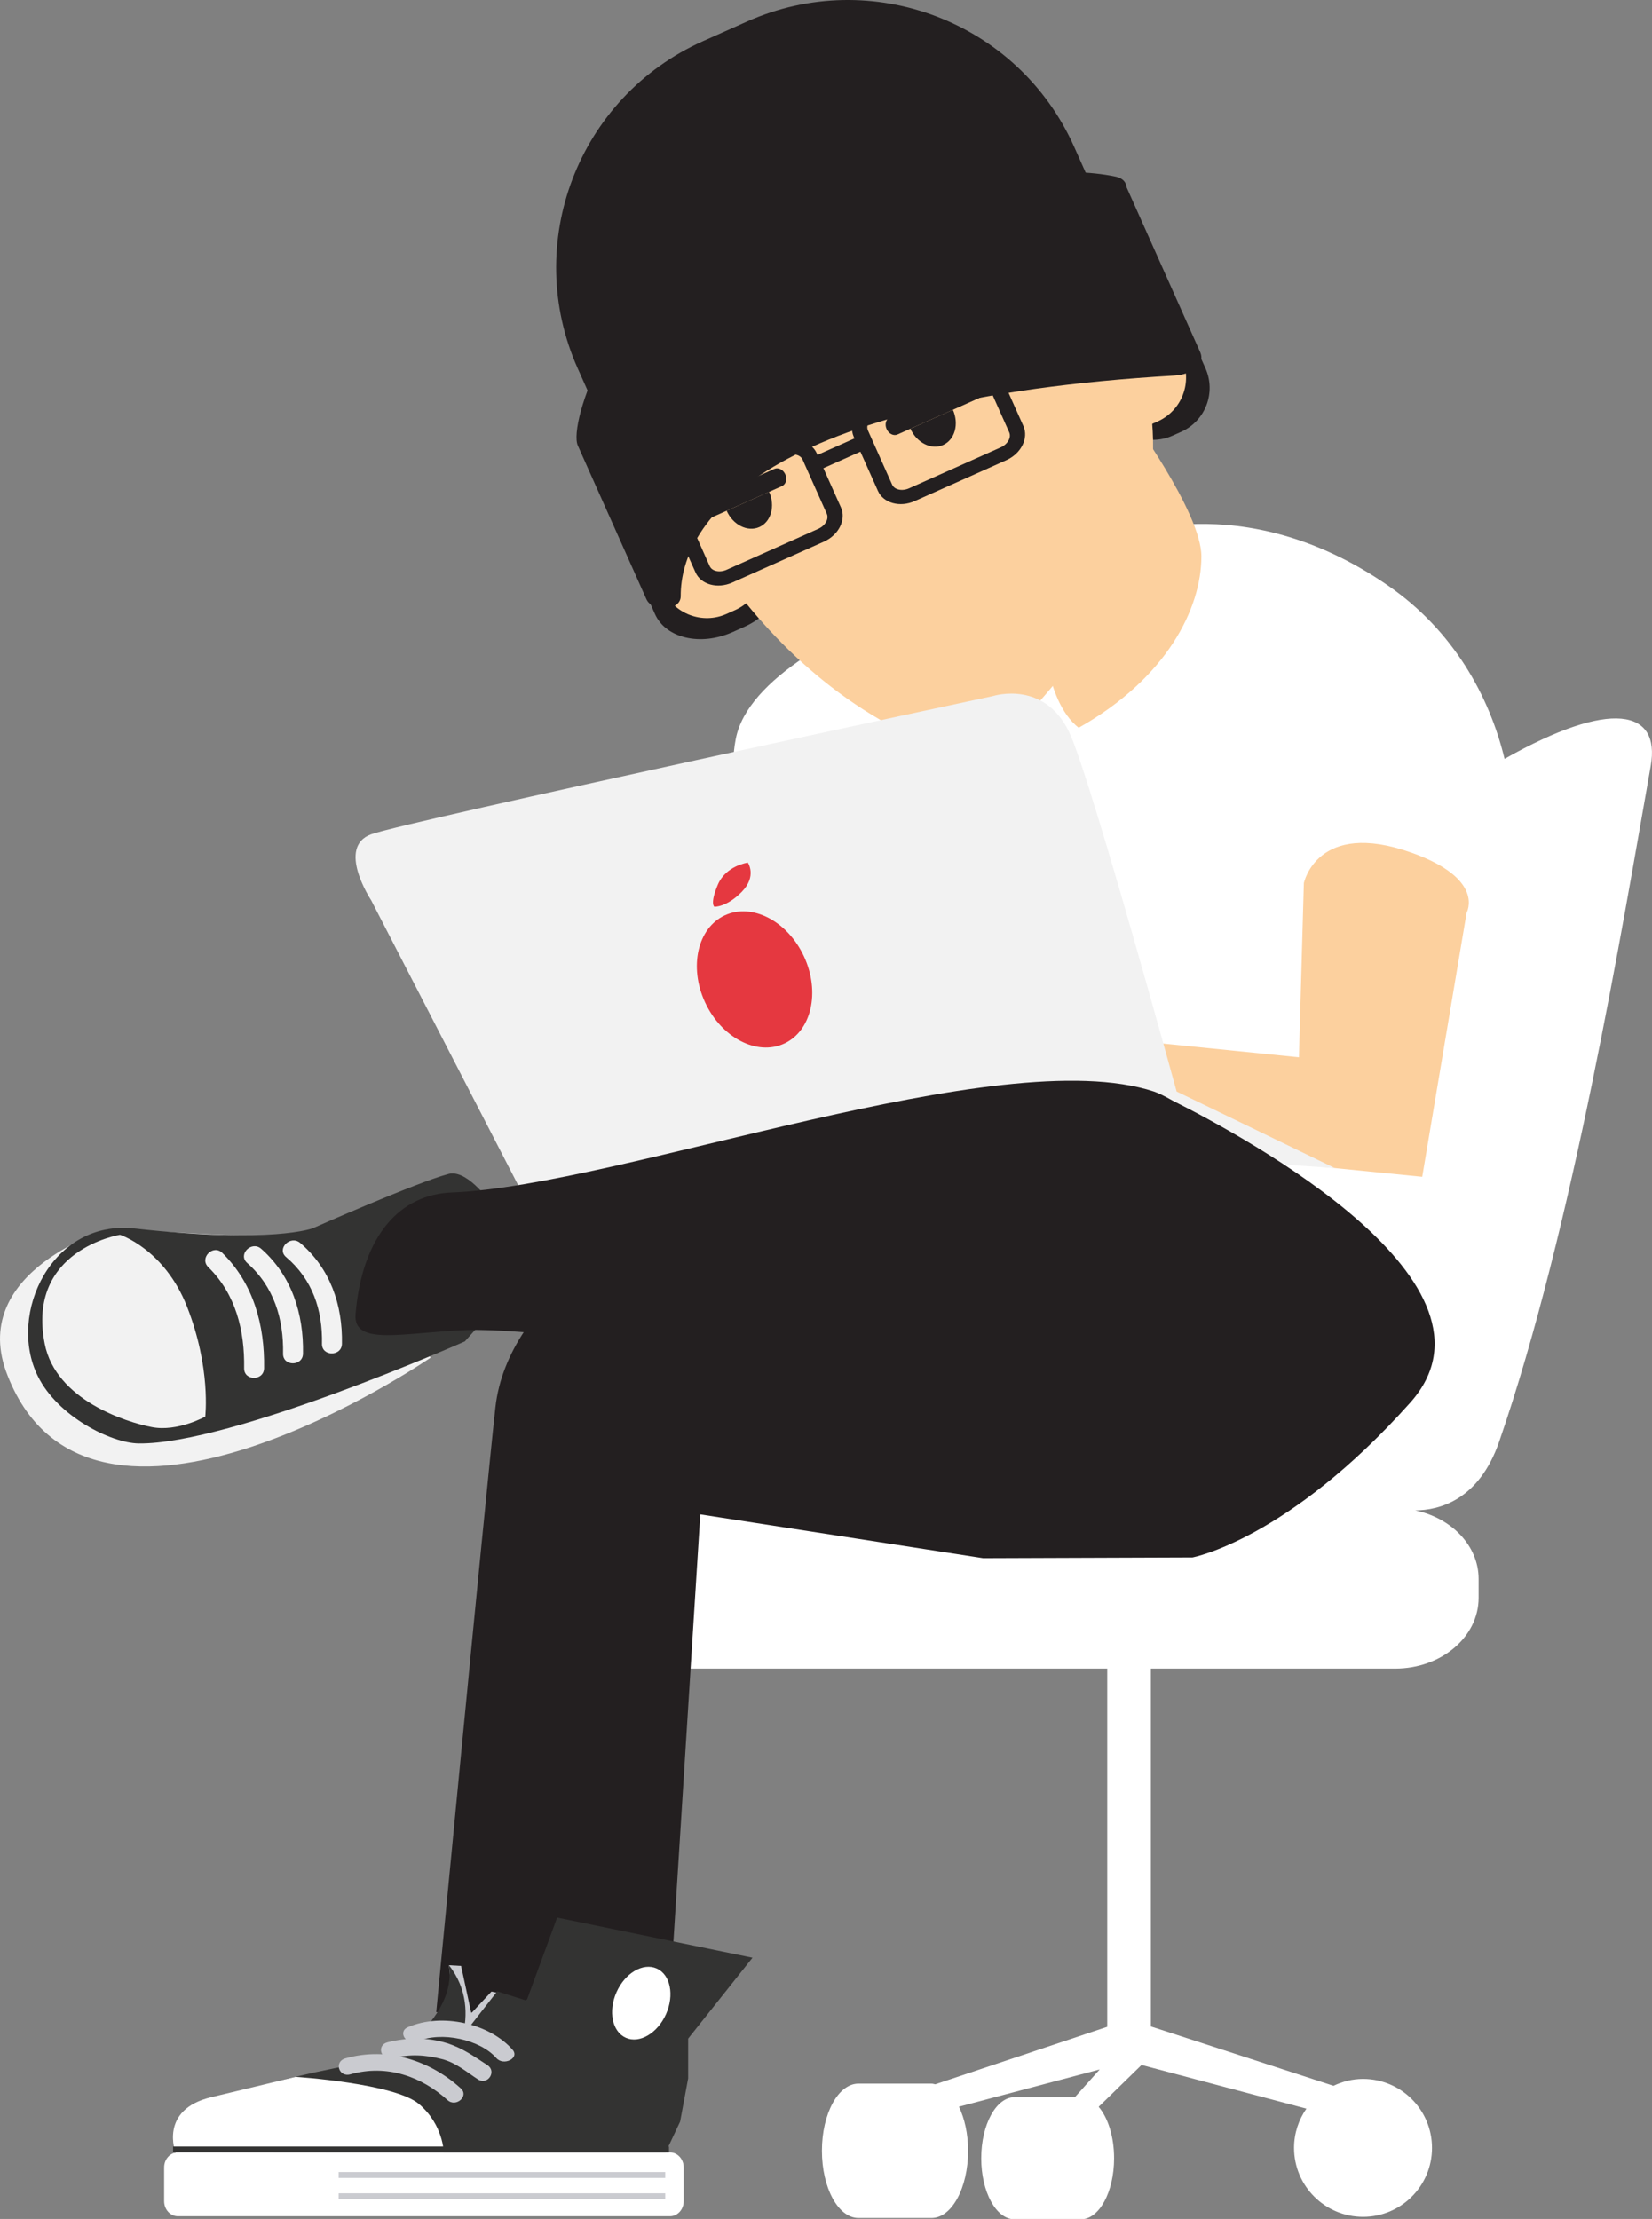 <?xml version="1.0" encoding="utf-8"?>
<!-- Generator: Adobe Illustrator 15.1.0, SVG Export Plug-In  -->
<!DOCTYPE svg PUBLIC "-//W3C//DTD SVG 1.1//EN" "http://www.w3.org/Graphics/SVG/1.1/DTD/svg11.dtd">
<svg version="1.1"
	 xmlns="http://www.w3.org/2000/svg" xmlns:xlink="http://www.w3.org/1999/xlink" xmlns:a="http://ns.adobe.com/AdobeSVGViewerExtensions/3.0/"
	 x="0px" y="0px" width="271px" height="364px" viewBox="171.424 0 271 364" enable-background="new 171.424 0 271 364"
	 xml:space="preserve">
<rect x="171.424" y="0" width="271" height="364" fill="#808080" stroke="none"/>
<defs>
</defs>
<rect y="80.607" display="none" fill="#E53840" width="564.195" height="201"/>
<path fill="#FFFFFF" d="M418.237,124.487c-2.481-10.283-8.396-21.036-19.117-28.431c-24.207-16.7-44.558-7.673-44.558-7.673
	s-58.595,13.016-62.443,32.836c-2.171,11.193,4.809,22.943,4.809,22.943l-2.419,42.332l82.113,33.073l0.79,27.848h-92.974
	c-7.562,0-13.686,5.189-13.686,11.599v3.093c0,6.416,6.124,11.609,13.686,11.609h68.621v56.377v2.389l-28.214,9.428
	c-0.202-0.036-0.395-0.11-0.597-0.11h-0.008l0,0h-11.993c-3.313,0-5.992,4.931-5.992,11.016c0,6.09,2.679,11.026,5.992,11.026
	h11.993l0,0h0.004c3.306,0,5.989-4.937,5.989-11.026c0-2.776-0.575-5.289-1.5-7.227l23.092-6.117l-4.074,4.557h-9.906
	c-3.008,0-5.457,4.486-5.457,10.014c0,5.531,2.449,10.014,5.457,10.014h10.884v-0.004c0.004,0,0.004,0.004,0.008,0.004
	c3.011,0,5.445-4.482,5.445-10.014c0-3.555-1.013-6.658-2.531-8.436l7.035-6.867l27.044,7.166c-1.272,1.831-2.026,4.042-2.026,6.438
	c0,6.249,5.069,11.308,11.318,11.308s11.312-5.059,11.312-11.308s-5.063-11.314-11.312-11.314c-1.742,0-3.373,0.423-4.845,1.127
	l-29.963-9.736v-58.702h40.083c7.561,0,13.686-5.193,13.686-11.609v-3.093c0-5.449-4.43-10.003-10.401-11.251
	c3.942-0.031,10.437-1.66,13.764-11.258c12.064-34.856,20.333-85.148,24.869-110.866
	C443.848,116.363,435.659,114.638,418.237,124.487z"/>
<path fill="#F2F2F2" d="M242.058,222.72c0,0-56.354,38.657-69.675,2.176c-5.826-16.54,16.829-23.276,16.829-23.276l44.051,2.261
	L242.058,222.72z"/>
<path fill="#333332" d="M247.681,220.044c0,0-38.281,16.924-53.501,16.742c-4.536-0.054-13.312-4.439-16.559-11.055
	c-5.041-10.27,2.389-25.729,15.865-24.211c22.741,2.556,29.275-0.047,29.275-0.047s16.94-7.493,22.24-8.897
	c5.302-1.404,13.468,15.356,13.468,15.356L247.681,220.044z"/>
<path fill="#F2F2F2" d="M191.113,202.558c0,0,7.274,2.343,10.986,11.773c3.966,10.088,2.993,18.051,2.993,18.051
	s-4.533,2.527-8.732,1.728c-4.206-0.796-15.799-4.447-17.604-13.689C175.737,204.968,191.113,202.558,191.113,202.558z"/>
<path fill="#F2F2F2" d="M205.584,207.854c4.528,4.454,5.99,10.408,5.887,16.597c-0.032,2.111,3.239,2.111,3.275,0
	c0.114-7.042-1.722-13.877-6.848-18.918C206.393,204.055,204.078,206.365,205.584,207.854L205.584,207.854z"/>
<path fill="#F2F2F2" d="M211.97,207.176c4.379,3.874,5.999,9.149,5.89,14.883c-0.042,2.115,3.231,2.104,3.272,0
	c0.125-6.537-1.858-12.782-6.848-17.197C212.711,203.465,210.388,205.771,211.97,207.176L211.97,207.176z"/>
<path fill="#F2F2F2" d="M218.356,206.212c4.317,3.669,6,8.663,5.888,14.229c-0.041,2.108,3.23,2.104,3.274,0
	c0.127-6.355-1.919-12.359-6.848-16.547C219.071,202.537,216.746,204.844,218.356,206.212L218.356,206.212z"/>
<path fill="#231F20" d="M278.867,100.729c1.779,3.982,7.479,5.305,12.741,2.957l1.85-0.826c5.259-2.349,8.083-7.474,6.307-11.459
	l-4.291-9.611c-1.777-3.978-7.482-5.304-12.74-2.956l-1.851,0.826c-5.26,2.348-8.083,7.479-6.306,11.457L278.867,100.729z"/>
<path fill="#FCD09E" d="M280.181,96.723c1.777,3.978,6.45,5.765,10.43,3.985l1.4-0.626c3.979-1.774,5.768-6.444,3.99-10.426
	l-4.291-9.61c-1.777-3.978-6.447-5.765-10.426-3.987l-1.401,0.623c-3.98,1.779-5.77,6.447-3.993,10.425L280.181,96.723z"/>
<path fill="#231F20" d="M369.171,60.413c1.777,3.987-0.007,8.65-3.992,10.428l-1.4,0.625c-3.984,1.777-8.648-0.004-10.426-3.991
	l-4.29-9.608c-1.777-3.981,0.01-8.65,3.988-10.422l1.403-0.629c3.981-1.777,8.649,0.008,10.427,3.99L369.171,60.413z"/>
<path fill="#FCD09E" d="M365.304,58.718c1.777,3.982-0.011,8.646-3.985,10.423l-1.404,0.625c-3.984,1.781-8.651-0.004-10.426-3.987
	l-4.294-9.612c-1.773-3.982,0.007-8.648,3.992-10.428l1.404-0.625c3.978-1.776,8.645,0.008,10.426,3.99L365.304,58.718z"/>
<g>
	<defs>
		<path id="XMLID_1_" d="M279.178,74.392l35.091-15.666l35.085-15.664c0,0,34.385,35.164-17.201,81.824
			C293.975,114.627,279.178,74.392,279.178,74.392z"/>
	</defs>
	<use xlink:href="#XMLID_1_"  overflow="visible" fill="#FCD09E"/>
	<clipPath id="XMLID_2_">
		<use xlink:href="#XMLID_1_"  overflow="visible"/>
	</clipPath>
	<path clip-path="url(#XMLID_2_)" fill="#C2B59B" d="M321.296,127.495c1.237,2.783,6.513,3.131,11.78,0.778
		c5.262-2.349,8.524-6.508,7.284-9.291c-1.248-2.783-6.523-3.135-11.784-0.782C323.309,120.552,320.052,124.708,321.296,127.495z"/>
</g>
<path fill="#231F20" d="M311.678,52.929c-14.898,6.651-27.298,16.291-36.54,27.539l-8.942-20.032
	c-9.149-20.494,0.045-44.524,20.541-53.676l7.212-3.219c20.494-9.151,44.534,0.044,53.681,20.538l8.939,20.035
	C342.032,43.48,326.572,46.277,311.678,52.929z"/>
<path fill="#231F20" d="M287.695,40.608c16.108-6.942,50.856-14.922,66.596-11.665c0.05,0.009,0.096,0.017,0.146,0.028
	c0.004,0,0.011,0,0.015,0c1.18,0.251,1.717,0.954,1.788,1.766c4.439,9.939,7.617,17.059,12.054,27.004
	c0.981,2.191-1.656,3.719-4.12,3.858c-67.436,3.924-81.131,23.888-81.085,36.198c0.011,2.472-4.649,2.69-5.628,0.495
	c-2.675-5.992-4.083-9.148-6.758-15.139c-1.499-3.357-2.997-6.716-4.495-10.071C264.588,69.452,272.28,47.249,287.695,40.608z"/>
<path fill="#231F20" d="M315.446,80.538l-3.967-8.88c-0.893-2.003,0.362-4.52,2.797-5.604l15.029-6.714
	c2.432-1.083,5.137-0.335,6.032,1.668l3.968,8.88c0.889,1.999-0.363,4.515-2.794,5.599l-15.029,6.71
	C319.054,83.286,316.338,82.537,315.446,80.538z M315.208,68.151c-1.148,0.515-1.777,1.624-1.4,2.468l3.964,8.881
	c0.38,0.842,1.624,1.115,2.775,0.604l15.029-6.71c1.159-0.516,1.781-1.625,1.404-2.47l-3.963-8.88
	c-0.377-0.842-1.621-1.118-2.773-0.604L315.208,68.151z"/>
<path fill="#231F20" d="M285.518,93.898l-3.962-8.881c-0.895-1.998,0.357-4.515,2.789-5.601l15.032-6.712
	c2.433-1.083,5.142-0.337,6.034,1.664l3.968,8.878c0.889,2.001-0.359,4.518-2.795,5.606L291.55,95.56
	C289.121,96.645,286.413,95.901,285.518,93.898z M285.279,81.511c-1.149,0.514-1.777,1.625-1.398,2.471l3.961,8.877
	c0.378,0.845,1.623,1.12,2.773,0.608l15.034-6.714c1.151-0.512,1.781-1.621,1.404-2.47l-3.963-8.877
	c-0.377-0.847-1.625-1.122-2.779-0.604L285.279,81.511z"/>
<path fill="#231F20" d="M316.864,70.382c0.349,0.778,1.148,1.181,1.788,0.893l13.931-6.219c0.641-0.284,0.879-1.15,0.53-1.926l0,0
	c-0.345-0.777-1.148-1.173-1.784-0.893l-13.935,6.222C316.757,68.746,316.519,69.61,316.864,70.382L316.864,70.382z"/>
<path fill="#231F20" d="M327.738,67.219L327.738,67.219c1.038,2.329,0.327,4.92-1.596,5.778c-1.923,0.858-4.326-0.336-5.368-2.666
	l0,0L327.738,67.219z"/>
<path fill="#231F20" d="M300.244,77.805c0.349,0.78,0.111,1.642-0.531,1.93l-13.933,6.214c-0.636,0.288-1.44-0.111-1.788-0.892l0,0
	c-0.345-0.772-0.106-1.638,0.532-1.921l13.93-6.22C299.099,76.629,299.898,77.032,300.244,77.805L300.244,77.805z"/>
<path fill="#231F20" d="M290.627,83.789L290.627,83.789c1.039,2.33,3.447,3.528,5.369,2.666c1.919-0.857,2.636-3.444,1.595-5.773
	l0,0L290.627,83.789z"/>
<rect x="304.111" y="73.075" transform="matrix(0.913 -0.407 0.407 0.913 -3.44 132.383)" fill="#231F20" width="9.844" height="2.382"/>
<path fill="#FCD09E" d="M385.313,144.868l-0.807,28.572l-27.872-2.813l9.011,18.523l39.084,3.893l7.287-43.337
	c0,0,3.121-5.502-9.04-9.83C387.474,134.358,385.313,144.868,385.313,144.868z"/>
<path fill="#F2F2F2" d="M260.141,201.619l-27.822-53.922c0,0-5.78-8.741,0-10.842c5.781-2.103,101.999-22.675,101.999-22.675
	s8.9-2.867,12.86,6.75c3.957,9.61,17.266,58.125,17.266,58.125l25.949,12.558l-39.663-2.73L260.141,201.619z"/>
<path fill="#231F20" d="M363.818,180.565c-1.305-0.737-2.374-1.269-3.106-1.51c-25.384-8.35-87.49,15.491-115.158,16.557
	c-8.444,0.319-14.689,6.945-15.803,19.935c-0.463,5.396,8.063,2.982,18.23,2.634c2.307-0.078,5.498,0.054,9.354,0.345
	c-2.306,3.537-4.134,7.682-4.649,12.396c-1.757,16.074-9.701,99.15-9.701,99.15l38.165,0.288l5.152-81.938l46.395,7.18l34.342-0.12
	c0,0,15.616-2.88,35.721-25.385C420.127,210.652,376.107,186.715,363.818,180.565z"/>
<polygon fill="#CACBD0" points="252.047,326.698 248.739,330.246 247.063,322.493 245.069,322.38 246.758,337.764 254.288,327.171 
	"/>
<path fill="#333332" d="M279.848,354.72l3.143-6.683l1.32-7.099v-6.52l10.555-13.27l-32.048-6.59l-5.005,13.628
	c0.082-0.156,0.129-0.245,0.129-0.245l-0.331,0.182l-4.618-1.465l-5.642,7.237c0.75-3.149,0.867-7.521-2.283-11.517
	c1.375,8.531-9.741,15.281-9.741,15.281c-15.58,2.495-35.62,7.084-35.349,14.158c0.448,11.553,3.057,10.863,3.057,10.863h77.142
	l-0.766-8.087L279.848,354.72z"/>
<path fill="#FFFFFF" d="M219.919,340.689c0,0,16.277,1.053,20.265,4.479c3.995,3.43,4.028,7.912,4.028,7.912l-43.981,0.075
	c0,0-2.807-7.074,5.867-9.133C211.439,342.755,219.919,340.689,219.919,340.689z"/>
<path fill="#FFFFFF" d="M283.579,361.09c0,1.358-1.005,2.464-2.245,2.464h-80.736c-1.242,0-2.247-1.105-2.247-2.464v-5.545
	c0-1.361,1.004-2.464,2.247-2.464h80.736c1.24,0,2.245,1.103,2.245,2.464V361.09z"/>
<rect x="226.979" y="356.302" fill="#CACBD0" width="53.571" height="0.967"/>
<rect x="199.815" y="352.118" fill="#333332" width="81.351" height="0.963"/>
<rect x="226.979" y="359.793" fill="#CACBD0" width="53.571" height="0.963"/>
<path fill="#CACBD0" d="M228.902,340.273c5.996-1.695,11.713,0.388,15.937,4.23c1.384,1.258,3.567-0.661,2.186-1.916
	c-4.96-4.515-11.946-6.903-18.948-4.927C226.185,338.194,226.995,340.814,228.902,340.273L228.902,340.273z"/>
<path fill="#CACBD0" d="M235.836,337.625c2.797-0.692,5.305-0.562,8.076,0.149c2.331,0.598,4.006,2.094,5.912,3.327
	c1.601,1.038,3.143-1.312,1.557-2.335c-2.217-1.439-4.012-2.772-6.644-3.604c-3.157-0.992-6.541-0.935-9.722-0.146
	C233.1,335.492,233.913,338.105,235.836,337.625L235.836,337.625z"/>
<path fill="#CACBD0" d="M239.913,334.874c3.933-1.685,10.245-0.319,12.929,2.73c1.194,1.368,3.879,0.021,2.664-1.365
	c-3.772-4.294-11.546-6.107-17.155-3.704C236.56,333.303,238.133,335.635,239.913,334.874L239.913,334.874z"/>
<path fill="#FFFFFF" d="M280.676,330.413c-1.402,3.139-4.352,4.87-6.594,3.864c-2.239-1.003-2.919-4.358-1.517-7.49
	c1.399-3.139,4.354-4.866,6.597-3.864C281.396,323.922,282.081,327.274,280.676,330.413z"/>
<path fill="#FCD09E" d="M356.57,67.81c0,0,11.934,16.214,11.934,23.453c0,8.543-5.681,19.986-20.131,28.118
	c-5.801-4.558-5.829-16.817-5.829-16.817L356.57,67.81z"/>
<path fill="#E53840" d="M303.32,156.914c2.685,5.81,1.233,12.202-3.25,14.275c-4.484,2.073-10.296-0.958-12.985-6.765
	c-2.687-5.815-1.234-12.203,3.248-14.275C294.817,148.072,300.63,151.1,303.32,156.914z"/>
<path fill="#E53840" d="M294.104,141.507c0,0-3.599,0.463-4.935,3.644c-1.336,3.187-0.554,3.597-0.554,3.597
	s2.007,0.102,4.511-2.468C295.629,143.71,294.104,141.507,294.104,141.507z"/>
</svg>
